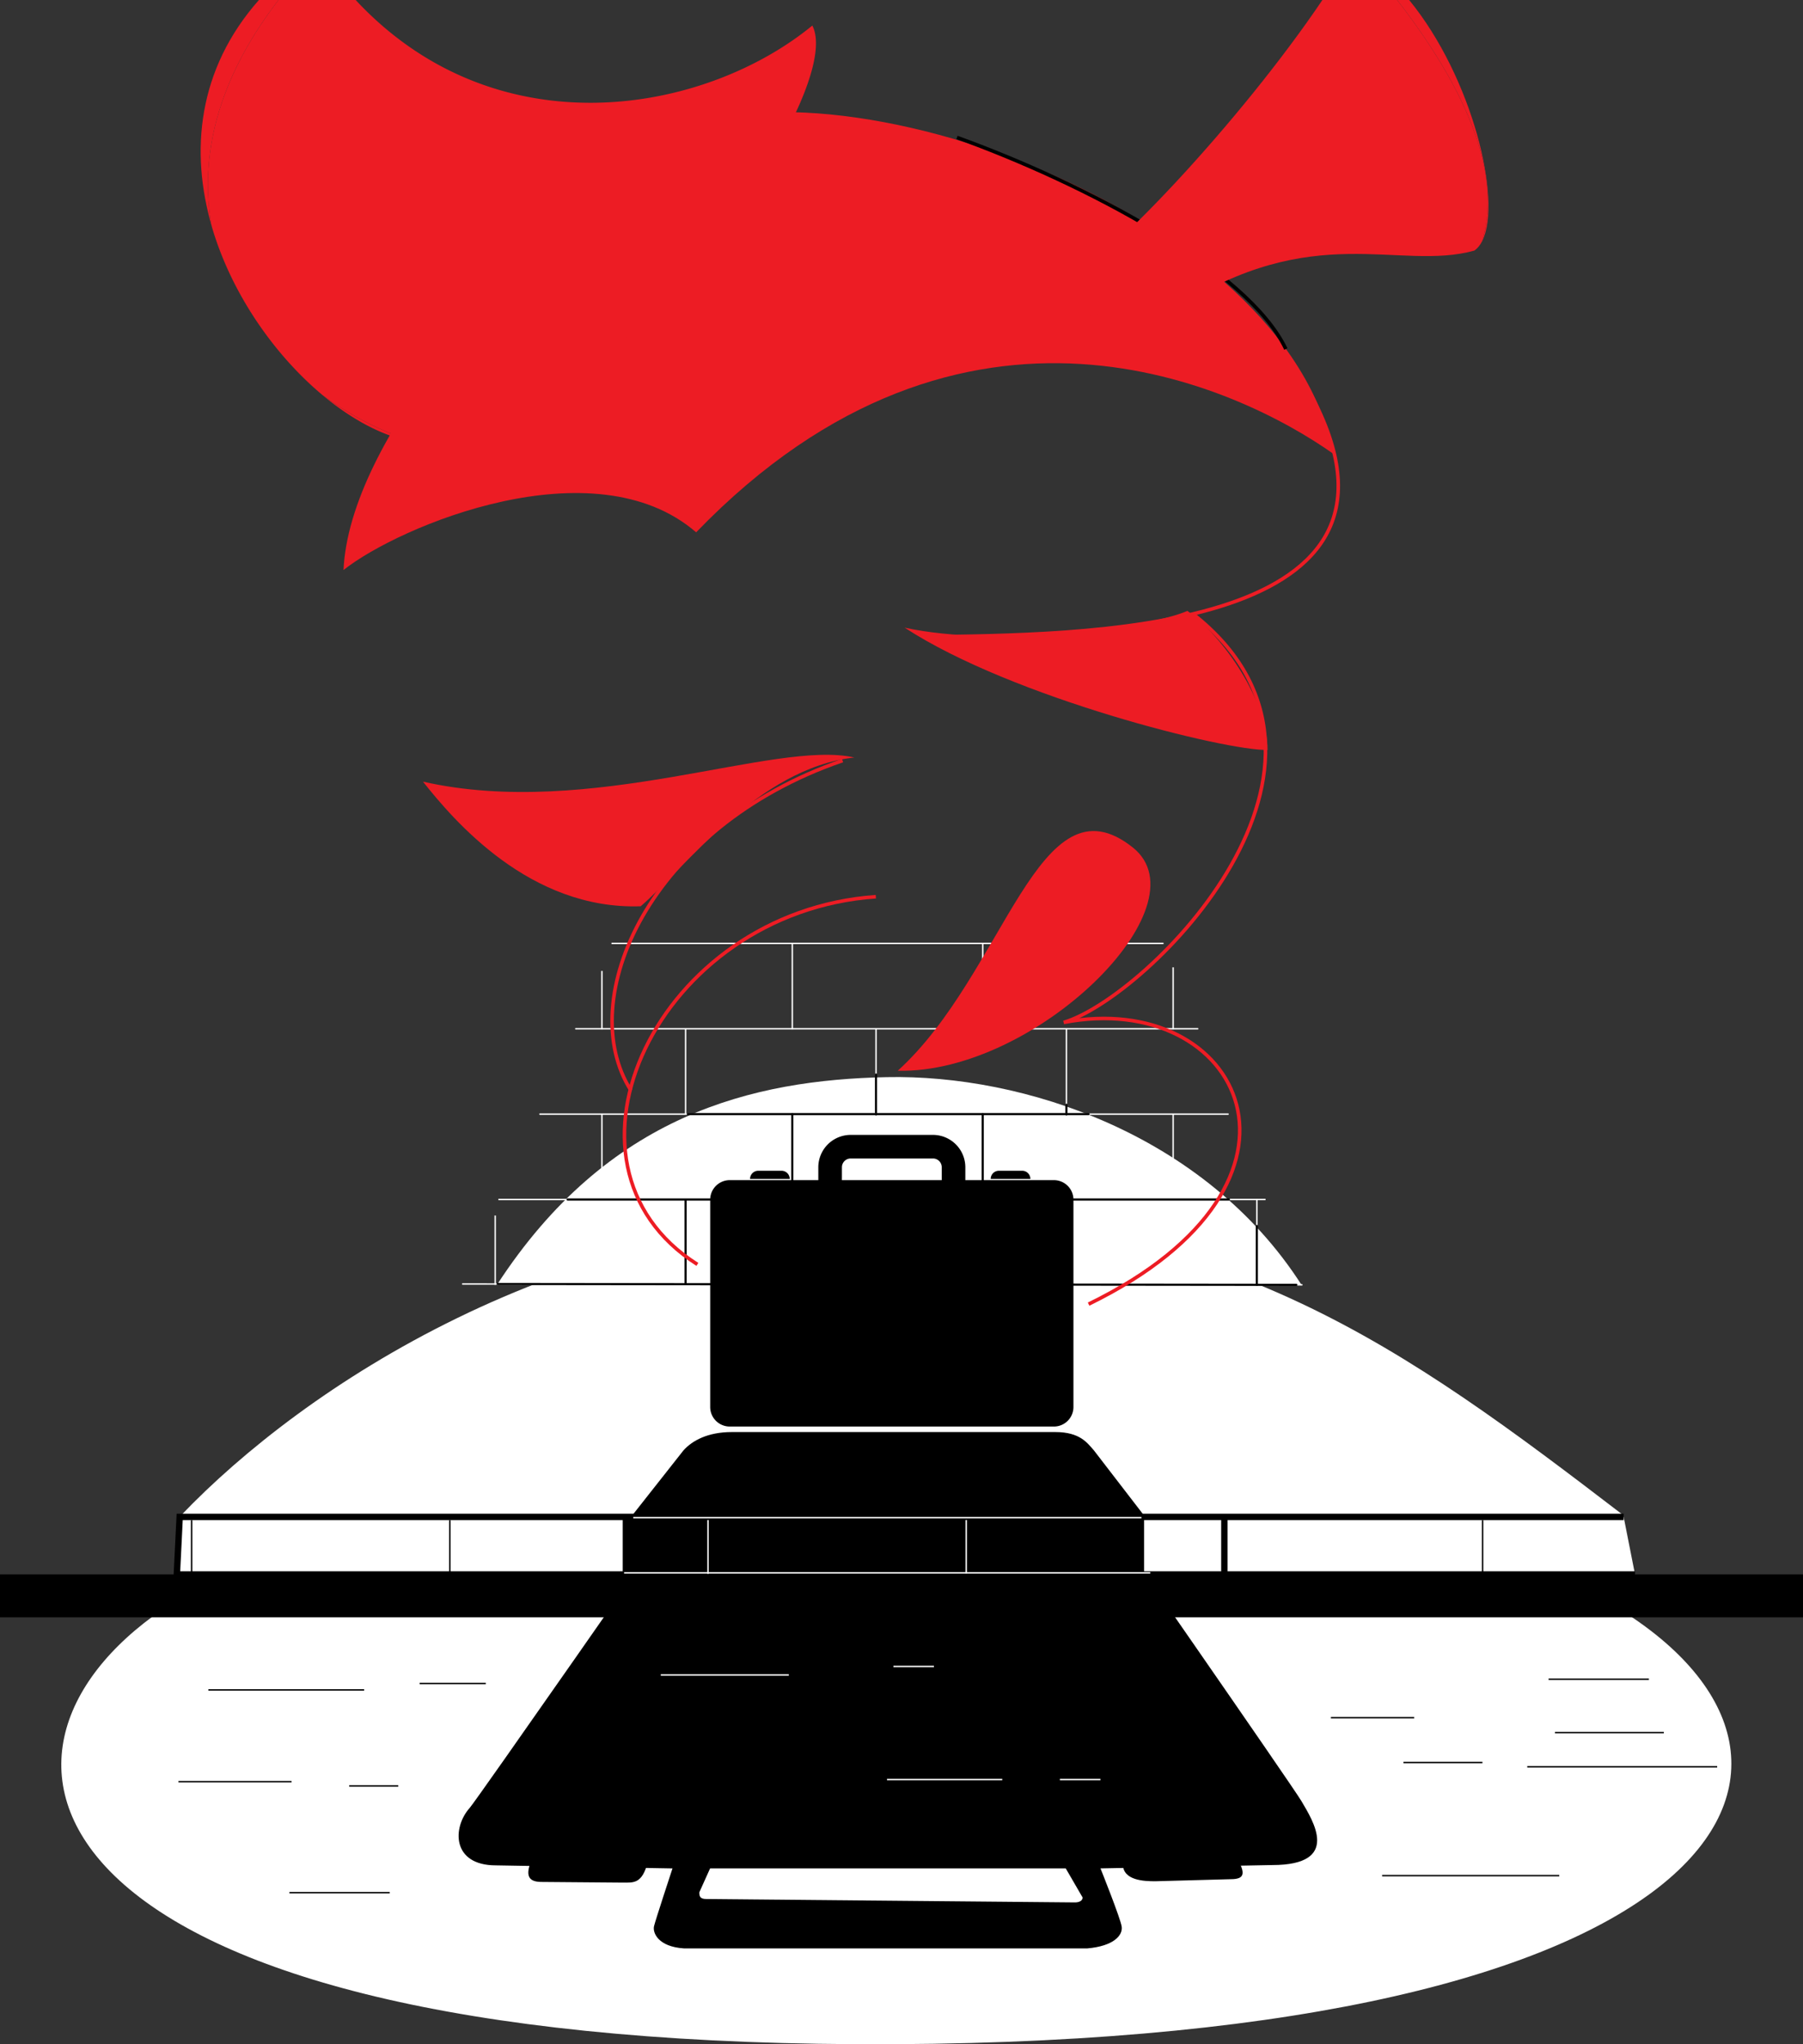<svg id="Layer_1" data-name="Layer 1" xmlns="http://www.w3.org/2000/svg" viewBox="0 0 2534.74 2873.71"><rect x="0" y="0" width="2534.74" height="2873.71" fill="#333333" stroke="none"/><defs><style>.cls-1,.cls-3{fill:#fff;}.cls-2{fill:#000000;}.cls-12,.cls-3,.cls-4,.cls-6,.cls-8,.cls-9{stroke:#000000;}.cls-10,.cls-12,.cls-3,.cls-4,.cls-5,.cls-6,.cls-7,.cls-8,.cls-9{stroke-miterlimit:10;}.cls-3,.cls-4{stroke-width:9px;}.cls-10,.cls-12,.cls-13,.cls-4,.cls-5,.cls-6,.cls-7,.cls-8,.cls-9{fill:none;}.cls-5,.cls-7{stroke:#fff;}.cls-5,.cls-7,.cls-9{stroke-width:2px;}.cls-6,.cls-7{stroke-linecap:round;}.cls-6,.cls-8{stroke-width:3px;}.cls-10{stroke:#ed1c24;}.cls-10,.cls-12{stroke-width:5px;}.cls-11{fill:#ed1c24;}</style></defs><title>illustration</title><path class="cls-1" d="M698.61,1806.2c156-240,360-288.09,548-292,192-4,447.12,80,583.12,292"/><path class="cls-1" d="M2291,2271.19c339.61,224.53,111.65,608.45-1088.11,602.45C69,2868-74.85,2483.72,216.22,2271.19"/><path class="cls-1" d="M2282.58,2130.39H254.37c172-180,532.12-420.19,996.24-420.19C1723.05,1710.2,1974.58,1894.39,2282.58,2130.39Z"/><path class="cls-2" d="M1537.79,2038.81c-9.29-10.52-19.62-25.67-54.14-25.67H1028.83c-34.14,0-55.63,12.15-67.9,25.67L797.46,2246.2h900Z"/><polyline class="cls-3" points="2298.61 2213.38 248.61 2213.38 252.61 2132.38 2282.61 2132.38"/><line class="cls-4" x1="1721.3" y1="2135.78" x2="1721.3" y2="2219.79"/><rect class="cls-2" y="2213.15" width="2534.74" height="60.42"/><line class="cls-5" x1="963.85" y1="1446.07" x2="963.85" y2="1566.59"/><line class="cls-5" x1="1231.54" y1="1446.07" x2="1231.54" y2="1566.59"/><line class="cls-5" x1="1499.23" y1="1446.07" x2="1499.23" y2="1566.59"/><line class="cls-6" x1="1231.54" y1="1510.56" x2="1231.54" y2="1566.59"/><line class="cls-6" x1="1499.23" y1="1553.05" x2="1499.23" y2="1566.59"/><line class="cls-5" x1="846.17" y1="1364.91" x2="846.17" y2="1447.02"/><line class="cls-5" x1="1113.87" y1="1326.5" x2="1113.87" y2="1447.02"/><line class="cls-5" x1="1381.56" y1="1326.5" x2="1381.56" y2="1447.02"/><line class="cls-5" x1="1649.25" y1="1359.84" x2="1649.25" y2="1447.02"/><line class="cls-5" x1="846.17" y1="1566.2" x2="846.17" y2="1686.72"/><line class="cls-6" x1="1113.87" y1="1566.2" x2="1113.87" y2="1686.72"/><line class="cls-6" x1="1381.56" y1="1566.2" x2="1381.56" y2="1686.72"/><line class="cls-5" x1="1649.25" y1="1566.2" x2="1649.25" y2="1686.72"/><line class="cls-7" x1="860.44" y1="1326.2" x2="1634.97" y2="1326.2"/><line class="cls-7" x1="809.43" y1="1446.2" x2="1683.79" y2="1446.2"/><line class="cls-7" x1="759.05" y1="1566.2" x2="1726.52" y2="1566.2"/><line class="cls-6" x1="966.96" y1="1566.2" x2="1530.31" y2="1566.2"/><line class="cls-7" x1="701.42" y1="1686.2" x2="1778.39" y2="1686.2"/><line class="cls-7" x1="650.41" y1="1804.99" x2="1830.27" y2="1806.2"/><line class="cls-5" x1="696.16" y1="1708.72" x2="696.16" y2="1806.22"/><line class="cls-8" x1="963.85" y1="1685.71" x2="963.85" y2="1806.22"/><line class="cls-9" x1="1499.23" y1="1685.71" x2="1499.23" y2="1806.22"/><line class="cls-5" x1="1766.92" y1="1685.71" x2="1766.92" y2="1806.22"/><line class="cls-6" x1="1766.92" y1="1723.42" x2="1766.92" y2="1806.22"/><line class="cls-6" x1="797.93" y1="1686.2" x2="1727.6" y2="1686.2"/><line class="cls-6" x1="699.67" y1="1804.99" x2="1822.41" y2="1806.2"/><path class="cls-2" d="M1445.94,2108.08H1063.79c-28.69,0-103.7,9.77-114,20.65,0,0-280,402.16-289.41,412.68-24.61,27.45-25.56,80.87,36.93,80.87l248.1,4.28s-23.89,72.47-25.94,81.15c-2.18,9.22,5.61,28.89,41.92,31.27h567.32c36.3-3.18,49.87-17.89,48.23-30.47-1.47-11.26-29.82-82-29.82-82l241.33-4.68c97.73,0,57.24-62.49,41.14-89.94C1817,2510.5,1540,2112.29,1534.81,2104.48c0-.07-25.81,24.2-25.81,24.2S1474.83,2108.08,1445.94,2108.08Zm76,559.27c0,5.11-5.36,7-10.71,7l-518.09-4.76c-9.52,0-10-4.32-10-9.44l15.14-33.6h500Z"/><path class="cls-2" d="M1742.3,2618.15c10.59,20.77,1.68,23.61-14,23.61l-104.14,2.84c-15.71,0-45.62-.88-45.62-24.31Z"/><path class="cls-2" d="M910.58,2618.15c-8.14,30.21-19.6,28.34-35.31,28.34l-113.61-.94c-15.71,0-24.61-5.68-14.87-29.72Z"/><rect class="cls-2" x="875.44" y="2133.39" width="732.96" height="96.01"/><line class="cls-9" x1="269.38" y1="2136.8" x2="269.38" y2="2220.81"/><line class="cls-9" x1="632.36" y1="2136.8" x2="632.36" y2="2220.81"/><line class="cls-5" x1="995.34" y1="2136.8" x2="995.34" y2="2212.56"/><line class="cls-5" x1="1358.32" y1="2136.8" x2="1358.32" y2="2211.7"/><line class="cls-9" x1="2084.29" y1="2136.8" x2="2084.29" y2="2220.81"/><line class="cls-5" x1="890.3" y1="2133.51" x2="1604.65" y2="2133.51"/><line class="cls-5" x1="877.39" y1="2211.03" x2="1617.09" y2="2211.03"/><path class="cls-2" d="M1481.62,1659h-124.5V1640.9a45.56,45.56,0,0,0-45.51-45.5h-115.7a45.55,45.55,0,0,0-45.5,45.5V1659h-124.5a27.48,27.48,0,0,0-27.49,27.48v291.41a27.49,27.49,0,0,0,27.49,27.49h455.71a27.48,27.48,0,0,0,27.48-27.49V1686.5A27.48,27.48,0,0,0,1481.62,1659Zm-298-18.12a12.33,12.33,0,0,1,12.32-12.32h115.7a12.32,12.32,0,0,1,12.32,12.32V1659H1183.59Z"/><path class="cls-2" d="M1054.46,1657.32a11.51,11.51,0,0,1,11.51-11.51h32.77a11.51,11.51,0,0,1,11.51,11.51Z"/><path class="cls-2" d="M1392.77,1657.32a11.51,11.51,0,0,1,11.51-11.51h32.77a11.51,11.51,0,0,1,11.51,11.51Z"/><line class="cls-9" x1="292.89" y1="2375.65" x2="511.91" y2="2375.65"/><line class="cls-9" x1="589.92" y1="2366.65" x2="682.93" y2="2366.65"/><line class="cls-9" x1="250.89" y1="2504.66" x2="409.9" y2="2504.66"/><line class="cls-9" x1="490.91" y1="2510.66" x2="559.92" y2="2510.66"/><line class="cls-9" x1="703.93" y1="2522.66" x2="754.94" y2="2522.66"/><line class="cls-9" x1="1973.06" y1="2477.66" x2="2084.07" y2="2477.66"/><line class="cls-9" x1="1871.05" y1="2414.65" x2="1988.06" y2="2414.65"/><line class="cls-9" x1="2177.08" y1="2360.65" x2="2318.09" y2="2360.65"/><line class="cls-9" x1="2186.08" y1="2435.66" x2="2339.1" y2="2435.66"/><line class="cls-9" x1="2147.08" y1="2483.66" x2="2414.1" y2="2483.66"/><line class="cls-9" x1="1943.06" y1="2636.68" x2="2192.08" y2="2636.68"/><line class="cls-9" x1="547.92" y1="2660.68" x2="406.9" y2="2660.68"/><line class="cls-5" x1="928.95" y1="2354.65" x2="1108.97" y2="2354.65"/><line class="cls-5" x1="1255.99" y1="2342.65" x2="1312.99" y2="2342.65"/><line class="cls-5" x1="1246.99" y1="2501.66" x2="1409" y2="2501.66"/><line class="cls-5" x1="1490.01" y1="2501.66" x2="1547.02" y2="2501.66"/><path class="cls-10" d="M980.4,1777.43c-223.44-141.79-55.26-495.61,250.9-516.87"/><path class="cls-10" d="M1184.53,1069.21c-272.14,93.55-378.45,335.92-297.65,463.49"/><path class="cls-10" d="M1530.4,1833.29c352.35-171.87,213.74-443.86-35-396,118-35.09,449.71-363.6,181.8-574.11"/><path class="cls-10" d="M1320,895.07c232.83-3.19,714.44-12.76,513.5-357.22"/><path class="cls-11" d="M482.92,801.32c78.26-62.15,352.35-177,495.75-53C1356.81,356.9,1743.74,545.51,1874.51,638c-70.28-360.75-771.45-588.15-966-428.68S491.42,618.48,482.92,801.32Z"/><path class="cls-11" d="M1271.76,882.32c130.75,28.7,344.16,0,397.54-23.56,52.61,38.27,112.63,126.89,112.63,195.46C1724.53,1055.81,1423.23,981.17,1271.76,882.32Z"/><path class="cls-11" d="M594.64,1098.82c236.48,53.42,494.83-59.44,606.44-33.93C1065.63,1079.61,962.56,1221,900.72,1274,744.61,1279.37,637.69,1153,594.64,1098.82Z"/><path class="cls-2" d="M506.13,508.33c-60.31-91.5,371-61.83,506.49-247.35C944.89,490.67,591.52,637.9,506.13,508.33Z"/><path class="cls-11" d="M1592.73,1191.51c102.55,82-137.13,318.23-330.65,313.72C1413.1,1368.2,1460.22,1085.5,1592.73,1191.51Z"/><path class="cls-12" d="M1345.38,193.25C1525,258,1754.69,378.77,1807.7,490.67"/><path class="cls-13" d="M297.55,317.82c17.77,98.1,78.81,180.57,155.28,237.11C385.66,498.58,325,412.59,297.55,317.82Z"/><path class="cls-11" d="M391.59,0H364c-86.54,97.93-96.71,213.22-66.42,317.82C280.44,223.32,303.49,114.31,391.59,0Z"/><path class="cls-11" d="M452.83,554.93c31.53,26.44,64.48,46.36,96.12,57.59.67-.85,1.32-1.7,2-2.55A446,446,0,0,1,452.83,554.93Z"/><path class="cls-11" d="M297.55,317.82C325,412.59,385.66,498.58,452.83,554.93A446,446,0,0,0,551,610c-.68.85-1.33,1.7-2,2.55,21.4,7.6,42.2,11.23,61.53,10.21C852.86,610,1193,133.73,1142,35.93,990.94,159.88,698.75,213.25,500,0H391.59C303.49,114.31,280.44,223.32,297.55,317.82Z"/><path class="cls-11" d="M2083.83,338.66c28.3-56.44-13.67-229.87-102.76-338.66h-16.85C2081.25,151.29,2107.12,260.92,2083.83,338.66Z"/><path class="cls-11" d="M1964.22,0H1859.08c-111.39,165.25-307.83,378.52-390,417.05-94.23,44.17,182.58,17.67,182.58,17.67,194.35-126.63,315.08-53,421.09-82.46,4.48-3.13,8.17-7.74,11.11-13.6C2107.12,260.92,2081.25,151.29,1964.22,0Z"/></svg>